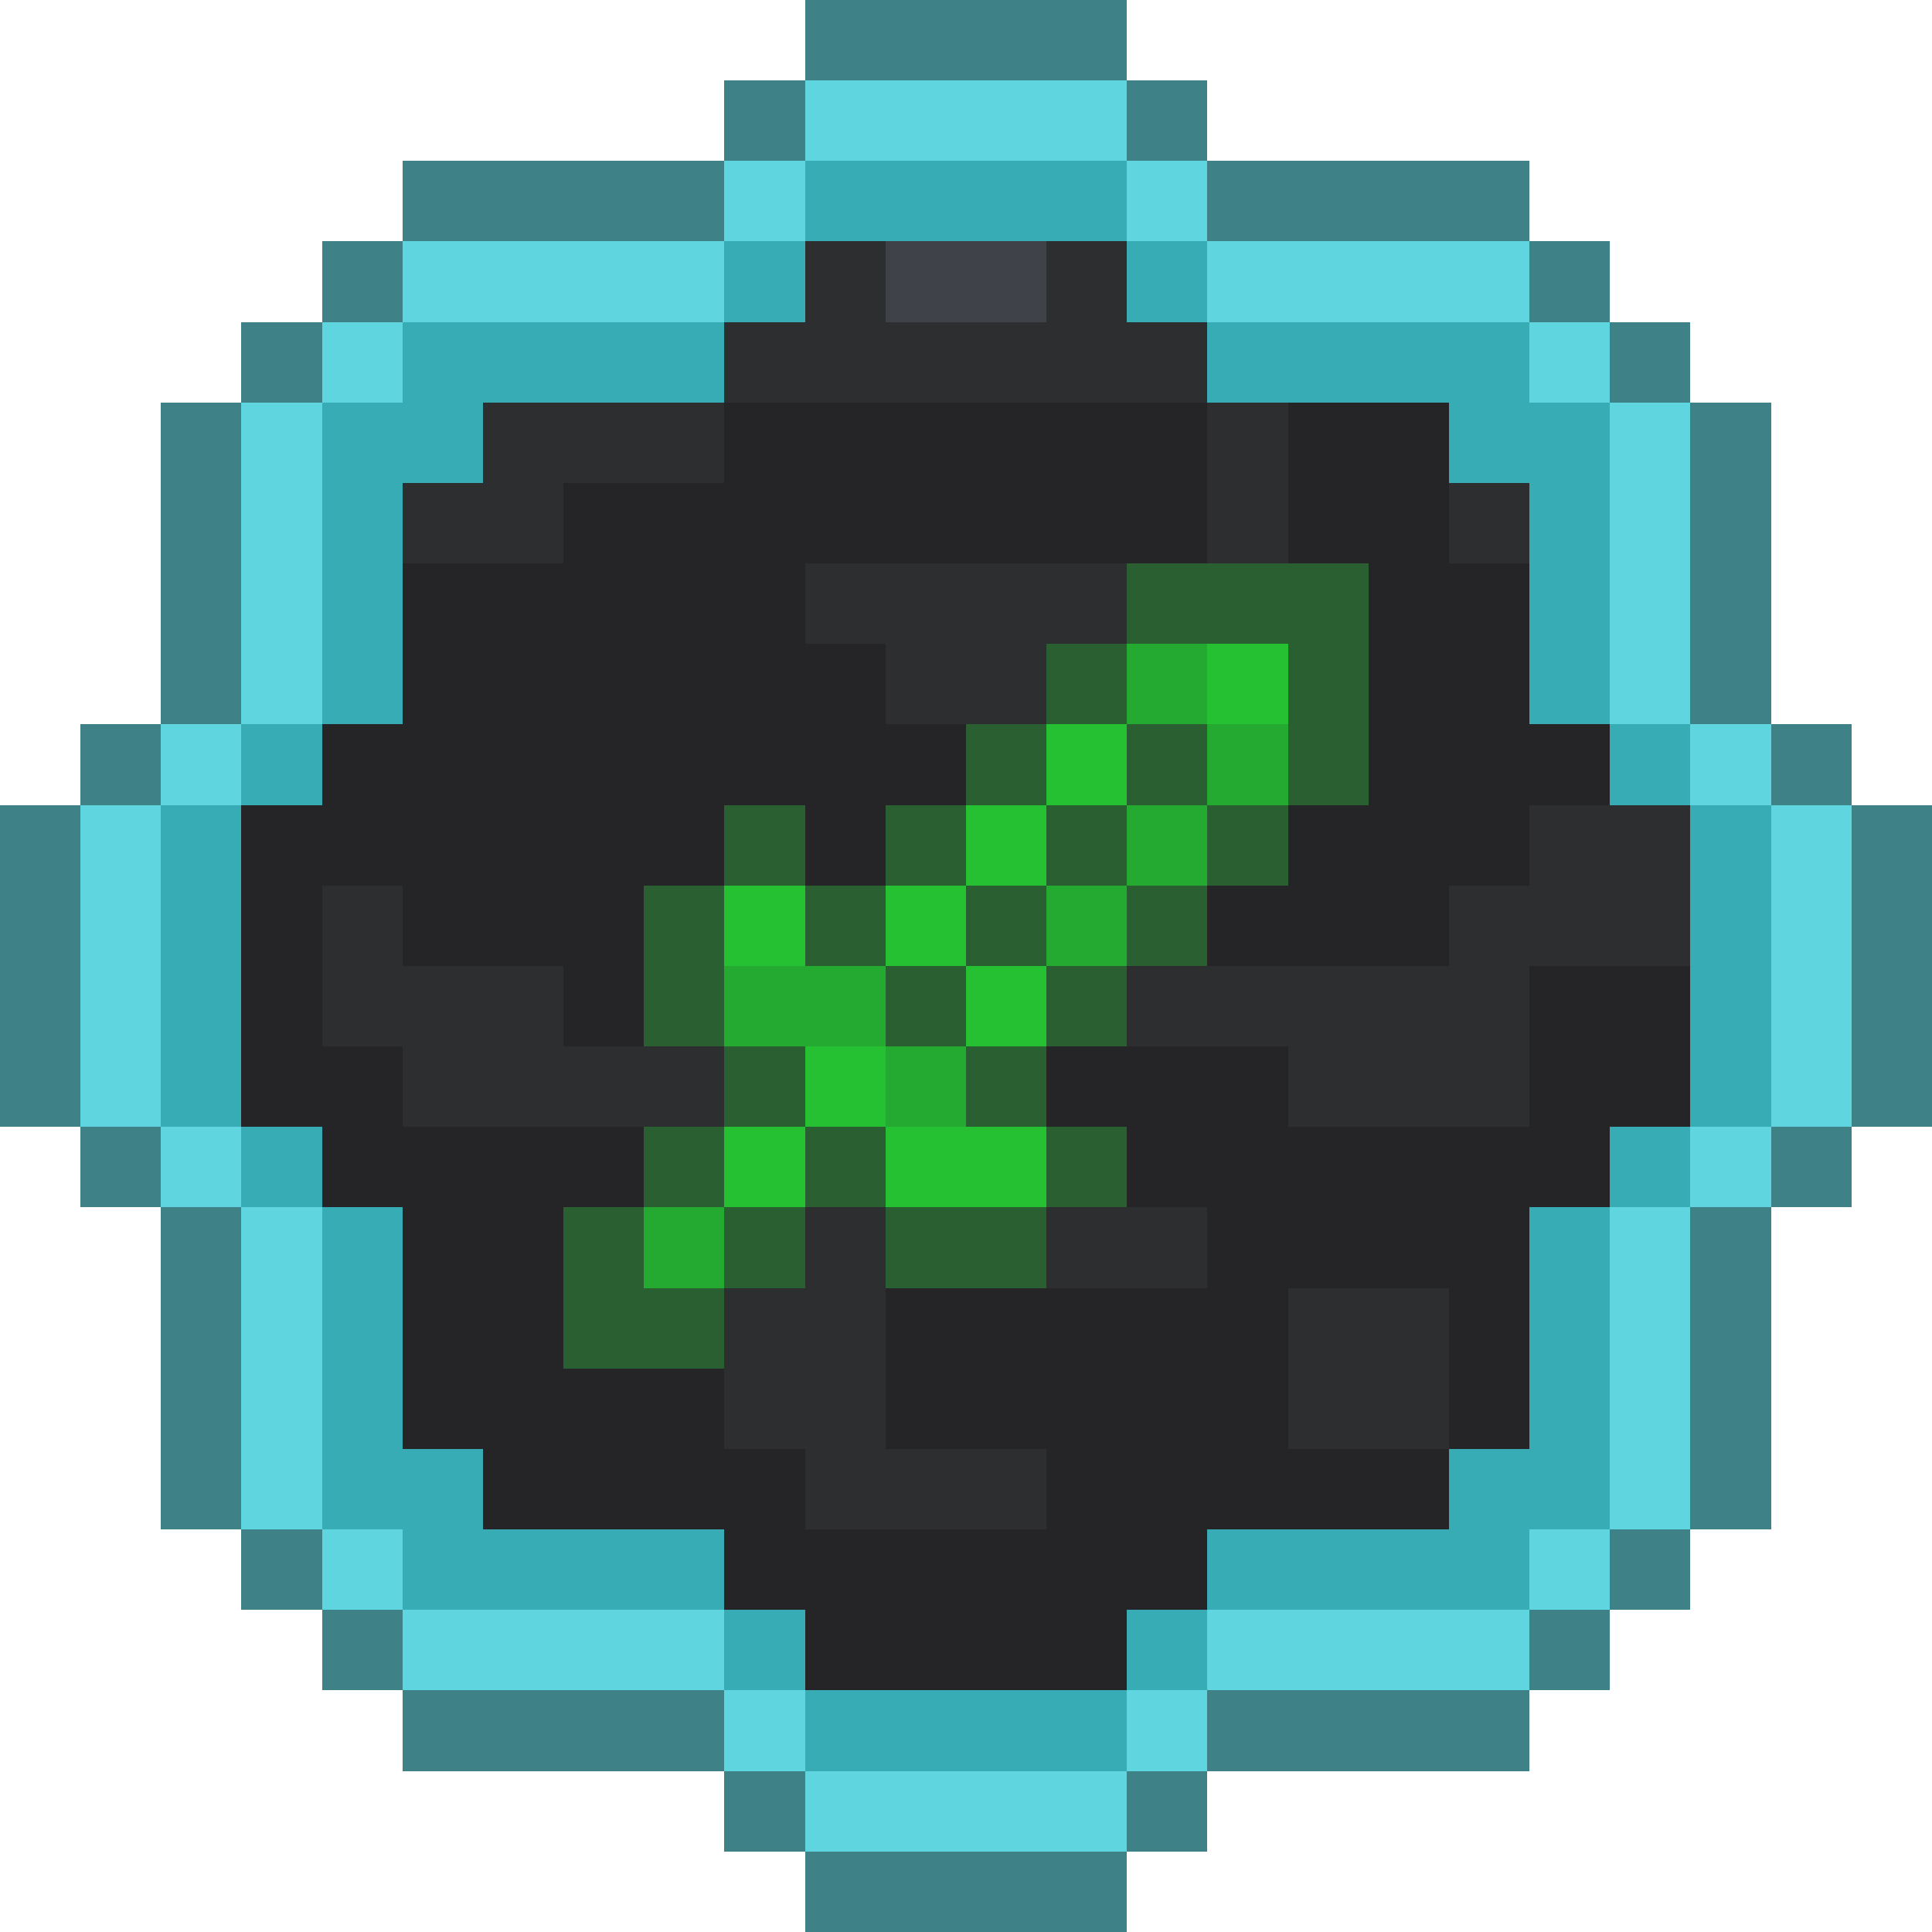 <svg xmlns="http://www.w3.org/2000/svg" viewBox="0 -0.5 24 24" shape-rendering="crispEdges">
<path stroke="#3e8287" d="M10 0h4M9 1h1M14 1h1M5 2h4M15 2h4M4 3h1M19 3h1M3 4h1M20 4h1M2 5h1M21 5h1M2 6h1M21 6h1M2 7h1M21 7h1M2 8h1M21 8h1M1 9h1M22 9h1M0 10h1M23 10h1M0 11h1M23 11h1M0 12h1M23 12h1M0 13h1M23 13h1M1 14h1M22 14h1M2 15h1M21 15h1M2 16h1M21 16h1M2 17h1M21 17h1M2 18h1M21 18h1M3 19h1M20 19h1M4 20h1M19 20h1M5 21h4M15 21h4M9 22h1M14 22h1M10 23h4" />
<path stroke="#5fd6df" d="M10 1h4M9 2h1M14 2h1M5 3h4M15 3h4M4 4h1M19 4h1M3 5h1M20 5h1M3 6h1M20 6h1M3 7h1M20 7h1M3 8h1M20 8h1M2 9h1M21 9h1M1 10h1M22 10h1M1 11h1M22 11h1M1 12h1M22 12h1M1 13h1M22 13h1M2 14h1M21 14h1M3 15h1M20 15h1M3 16h1M20 16h1M3 17h1M20 17h1M3 18h1M20 18h1M4 19h1M19 19h1M5 20h4M15 20h4M9 21h1M14 21h1M10 22h4" />
<path stroke="#37acb5" d="M10 2h4M9 3h1M14 3h1M5 4h4M15 4h4M4 5h2M18 5h2M4 6h1M19 6h1M4 7h1M19 7h1M4 8h1M19 8h1M3 9h1M20 9h1M2 10h1M21 10h1M2 11h1M21 11h1M2 12h1M21 12h1M2 13h1M21 13h1M3 14h1M20 14h1M4 15h1M19 15h1M4 16h1M19 16h1M4 17h1M19 17h1M4 18h2M18 18h2M5 19h4M15 19h4M9 20h1M14 20h1M10 21h4" />
<path stroke="#2d2e30" d="M10 3h1M13 3h1M9 4h6M6 5h3M15 5h1M5 6h2M15 6h1M18 6h1M10 7h4M11 8h2M19 10h2M4 11h1M18 11h3M4 12h3M14 12h5M5 13h4M16 13h3M10 15h1M13 15h2M9 16h2M16 16h2M9 17h2M16 17h2M10 18h3" />
<path stroke="#40424a" d="M11 3h2" />
<path stroke="#252527" d="M9 5h6M16 5h2M7 6h8M16 6h2M5 7h5M17 7h2M5 8h6M17 8h2M4 9h8M17 9h3M3 10h6M10 10h1M16 10h3M3 11h1M5 11h3M15 11h3M3 12h1M7 12h1M19 12h2M3 13h2M13 13h3M19 13h2M4 14h4M14 14h6M5 15h2M15 15h4M5 16h2M11 16h5M18 16h1M5 17h4M11 17h5M18 17h1M6 18h4M13 18h5M9 19h6M10 20h4" />
<path stroke="#2a5f31" d="M14 7h3M13 8h1M16 8h1M12 9h1M14 9h1M16 9h1M9 10h1M11 10h1M13 10h1M15 10h1M8 11h1M10 11h1M12 11h1M14 11h1M8 12h1M11 12h1M13 12h1M9 13h1M12 13h1M8 14h1M10 14h1M13 14h1M7 15h1M9 15h1M11 15h2M7 16h2" />
<path stroke="#25aa31" d="M14 8h1M15 9h1M14 10h1M13 11h1M9 12h2M11 13h1M8 15h1" />
<path stroke="#25c133" d="M15 8h1M13 9h1M12 10h1M9 11h1M11 11h1M12 12h1M10 13h1M9 14h1M11 14h2" />
</svg>